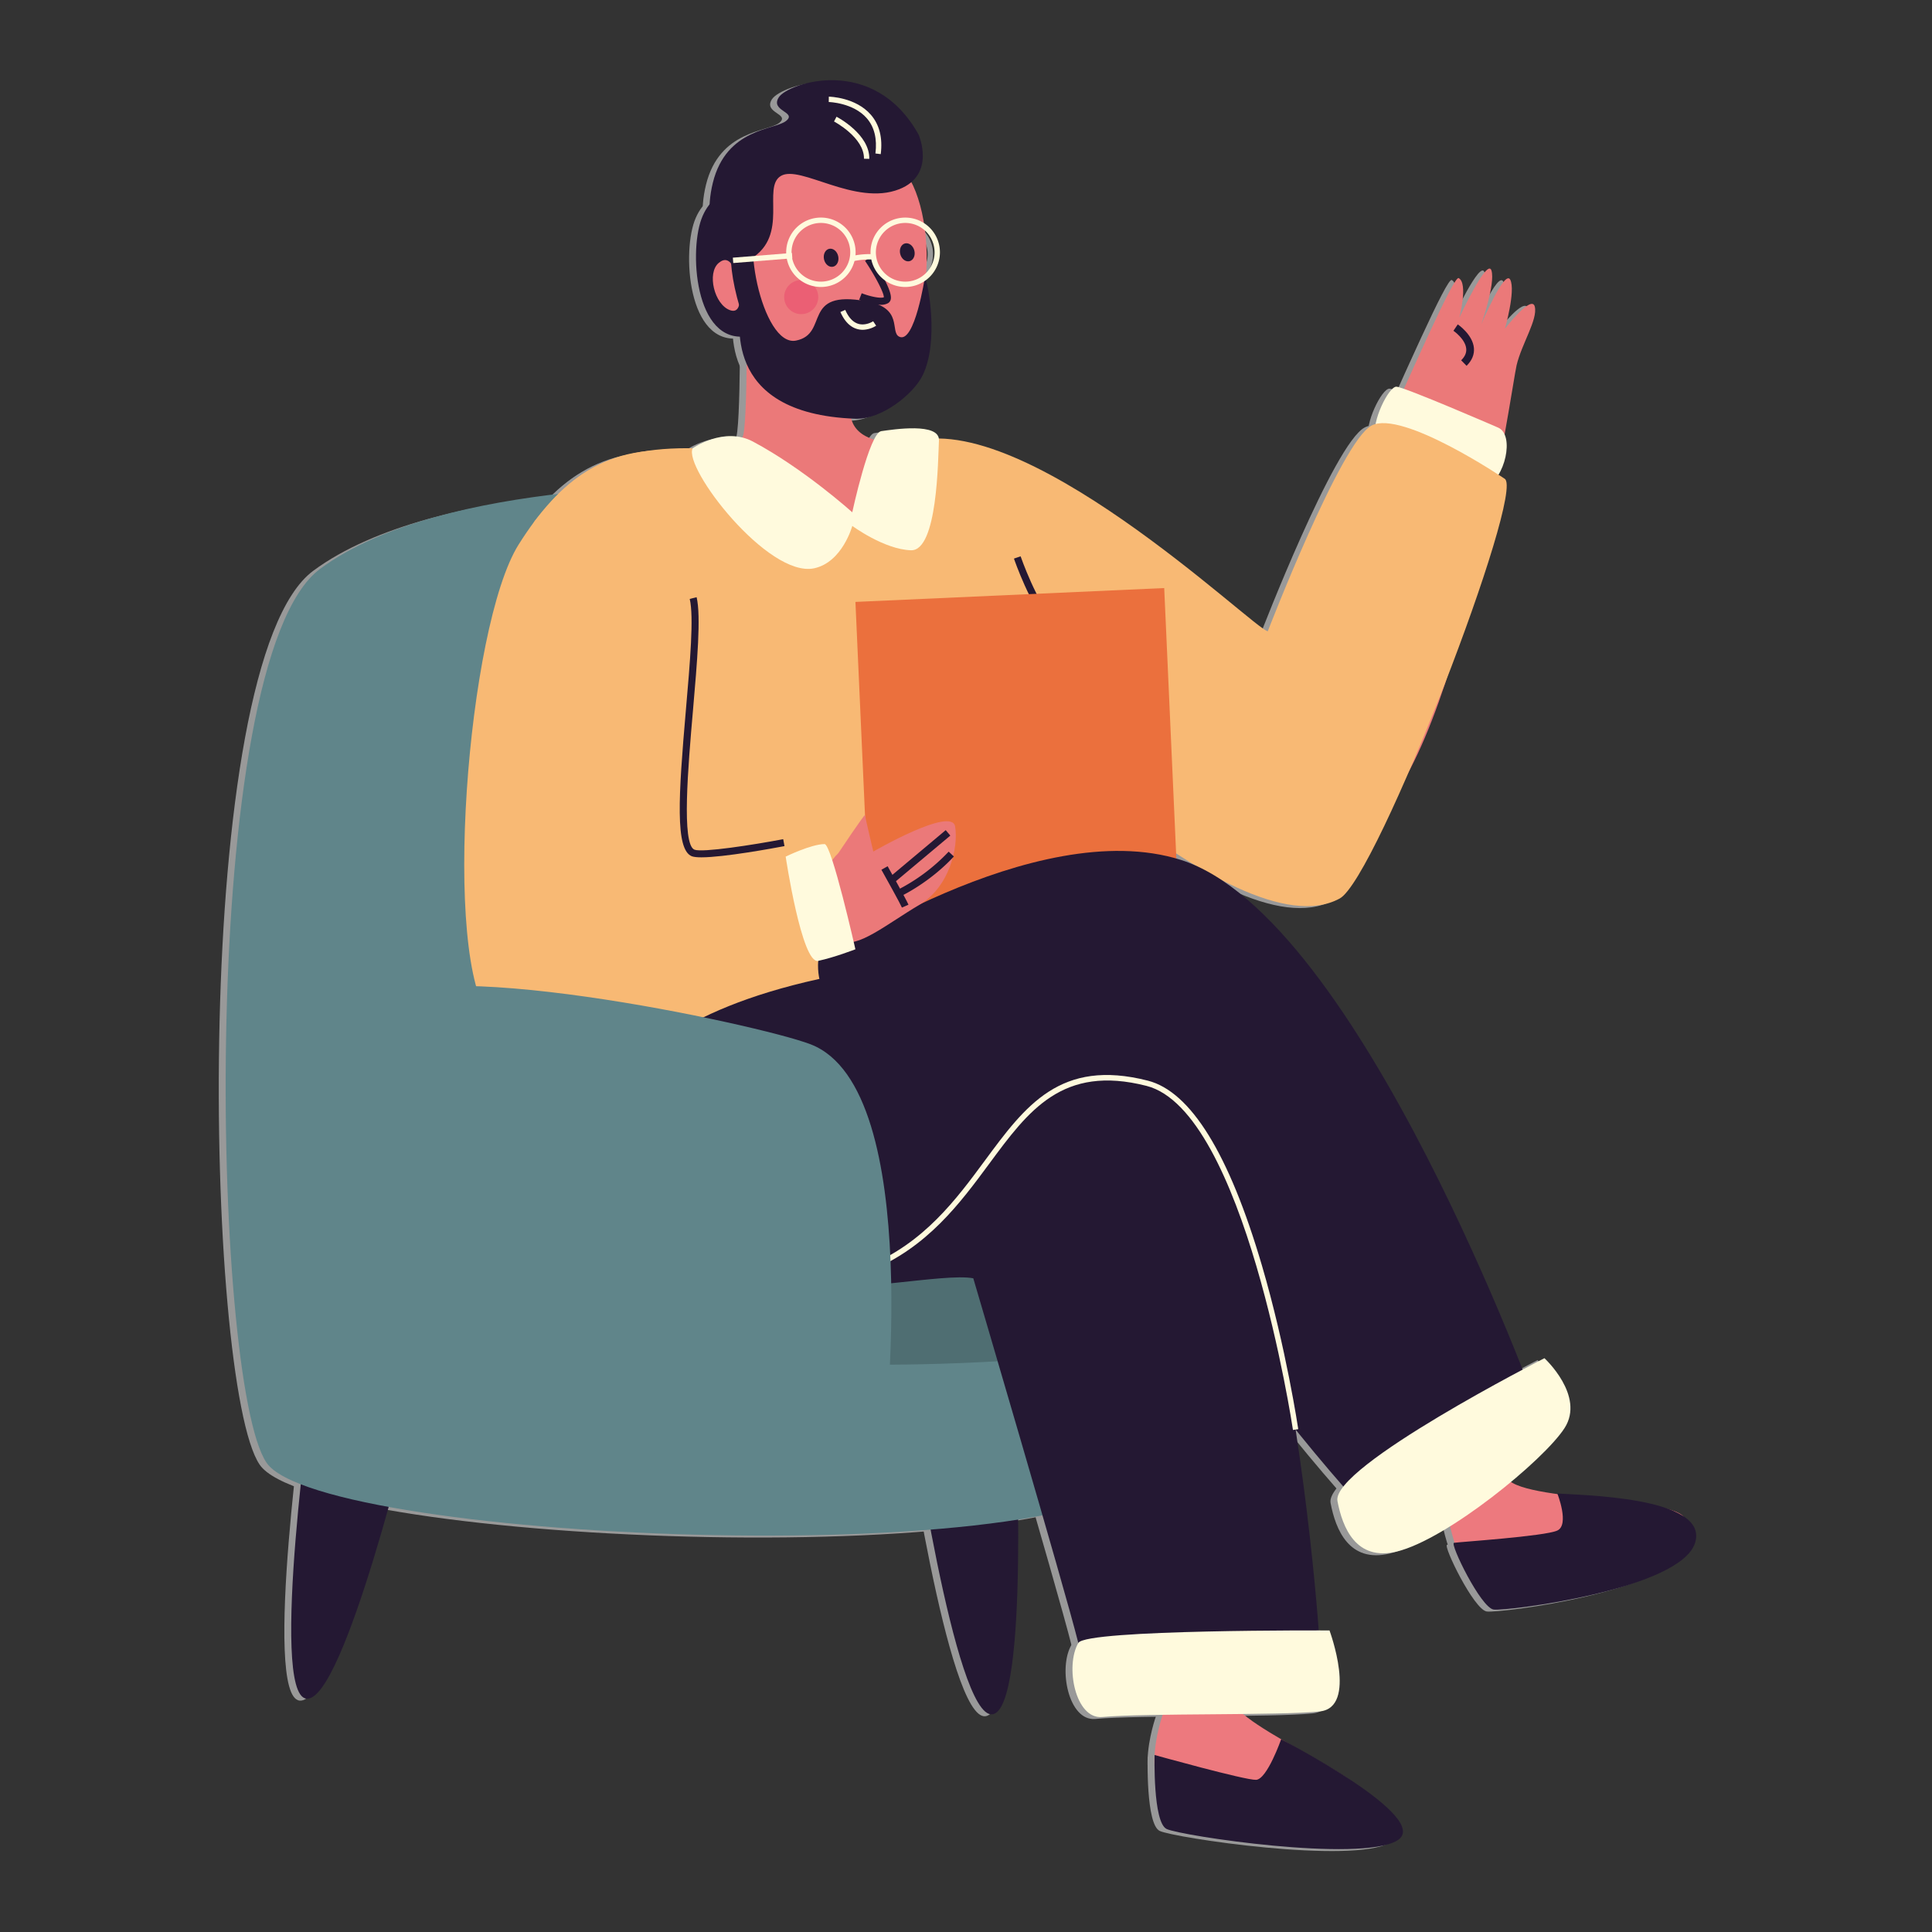 <svg id="Layer_1" data-name="Layer 1" xmlns="http://www.w3.org/2000/svg" viewBox="0 0 2000 2000"><rect x="0" y="0" width="2000" height="2000" fill="#333333" stroke="none"/><path d="M316.91,1434.44s-45.83,321.65-6.8,326,110-293.59,110-293.59Z" style="fill:#999"/><path d="M935.09,1459.52s46,321.63,85,317.13,24-308.78,24-308.78Z" style="fill:#999"/><path d="M734.09,505.33S452,496.11,324.2,590.93s-112.15,841.82-55.41,925.28,873.71,116.4,920.29,0S1086.61,1163.35,1024,1088.46,895.49,474.37,734.09,505.33Z" style="fill:#999"/><path d="M1079.34,555.82S1270.55,717,1299.83,702s192.94-417.46,203-412.13.73,40.84.73,40.84,28.93-62.43,33.2-48.74-10.5,55.74-10.5,55.74,24.28-57.59,30-46.13-5.51,50.62-5.51,50.62,27.81-36,30.91-22.66-13.44,38.18-18.77,60.48-60,422.67-163.35,483.92S1028.08,731,1008.17,705.82,1079.34,555.82,1079.34,555.82Z" style="fill:#999"/><path d="M1511.07,380.69c5.65-5.59,8.2-11.8,7.59-18.47-1.27-13.8-16.09-24-16.71-24.42l-4.49,6.6c.12.08,12.34,8.54,13.25,18.58.38,4.22-1.33,8.16-5.25,12Z" style="fill:#999"/><path d="M1543.65,444.62s-97.46-42.31-105.33-42.32-26,36.36-21.68,52.46,94.55,59.66,114.31,51.33S1561.3,452.21,1543.65,444.62Z" style="fill:#999"/><path d="M769.07,196.72s-36.83-4.57-50.16,32.2-5.39,136.43,53.42,119.75S784.7,192.79,769.07,196.72Z" style="fill:#999"/><path d="M884.53,1156.27s-852.29,39.82-260.32,230c145.62,46.77,516.52,28.07,573.69,0S1556.16,1229.29,884.53,1156.27Z" style="fill:#999"/><path d="M1550.49,497.6s-106.15-71.8-137.84-55.05-107.37,212.92-107.37,212.92C1291.5,654,1045,414.49,928.44,462.2c-26.91,11,11.71,207.12,40.19,224.84s303.13,303.76,411.09,245.09C1418.33,911.15,1572.47,510.28,1550.49,497.6Z" style="fill:#999"/><path d="M765.94,299.19s1.43,149.22-4.6,155.48c-10.18,10.6-76.85,8.57-104.57,36.1s130.81,85.43,208.28,80.7c51.57-3.15,104-109.87,67.54-110s-60.38-9.3-59.55-36.08,1.07-51.13,1.07-51.13S771.36,303.1,765.94,299.19Z" style="fill:#999"/><path d="M902.51,458.43s29.29,69.75-24.09,74.68c-62.78,5.8-141.67-66-153.82-66.58C617.14,461,581.66,498,546.92,540.76s37.55,697,74.08,702.62,540-137.61,557.59-141.45S1077.76,504.81,1066.38,503.4,981.76,439,902.51,458.43Z" style="fill:#999"/><path d="M1196.81,1776.14s-33.15,91.37,28.65,94.95,151.89,18.88,179.15-1.13-130.92-78.4-138-110.17S1196.81,1776.14,1196.81,1776.14Z" style="fill:#999"/><path d="M1492.32,1573.71s16.35,101.35,73.38,77.28,155.33-40.9,171-70.89-162.78-21.76-183.16-47.14S1492.32,1573.71,1492.32,1573.71Z" style="fill:#999"/><path d="M611.86,1174.83s.39-178.53,478.34-184c225.87-2.59,268.92,714.7,268.92,714.7-47.35,5.22-235.73,54.36-250-2.79s-108.72-377.47-108.72-377.47C938.36,1313.84,624.19,1413.17,611.86,1174.83Z" style="fill:#999"/><path d="M866.37,975.87s-21.32-99.74-62.1-101.57S670.63,899,655.22,881s91.93-405.58,50.46-411c-83.41-10.84-133.46,28.36-175.8,95.48C476.33,650.39,449.68,996.69,501,1056,545.92,1107.91,866.06,1021.22,866.37,975.87Z" style="fill:#999"/><path d="M719,889.51c23.42,0,74.38-9.42,86-11.62l-1.35-7.17c-31.15,5.91-83.63,14.06-91.83,10.87-13.61-5.36-6.64-85.7-1.56-144.36,4.34-50.07,8.44-97.36,3.77-117l-7.1,1.7c4.4,18.47.35,65.19-3.94,114.65-7.79,89.86-11.26,144.92,6.15,151.77C711.1,889.16,714.55,889.51,719,889.51Z" style="fill:#999"/><path d="M1080.38,653.25l5.54-4.75c-20.33-23.71-36.35-70.15-36.52-70.62l-6.9,2.37C1043.17,582.2,1059.15,628.49,1080.38,653.25Z" style="fill:#999"/><rect x="886.87" y="617.72" width="319.97" height="384.36" transform="translate(-35.27 47.77) rotate(-2.57)" style="fill:#999"/><path d="M839.91,996.69s224.4-152.35,375.39-104.54c185,58.58,369.43,568.35,369.43,568.35-100.21,79.83-145.46,142.12-184.4,99.25-164-180.59-356.24-497.53-376.38-471.29S833.37,1087.83,839.91,996.69Z" style="fill:#999"/><path d="M860.73,885.13s27.51-41.23,27.6-39.31,8.58,37.69,8.58,37.69,81.06-46.9,84.67-26-5.51,62.67-37.25,81.34S878,985.93,864.77,975,826,919.27,860.73,885.13Z" style="fill:#999"/><path d="M779.09,171.89s111.85-39.37,149.57,6.71,35.92,204.57-48.19,214C759.09,406.16,718.07,228.33,779.09,171.89Z" style="fill:#999"/><circle cx="822.28" cy="309.55" r="17.64" style="fill:#999"/><ellipse cx="932.09" cy="263.17" rx="7.52" ry="9.48" transform="matrix(0.97, -0.25, 0.25, 0.97, -36.29, 246.34)" style="fill:#999"/><ellipse cx="853.23" cy="268.87" rx="7.52" ry="9.48" transform="translate(-37.21 182.77) rotate(-11.97)" style="fill:#999"/><path d="M943.79,141.36s18.3,41.49-20,56.52c-45.6,17.87-102.44-25.64-122.47-13.78s9.17,61.16-31.15,85.87c-27.51,16.86-52.18-26.29-39.35-78.65,14-57,64.18-54.69,75.87-64.15s-17.06-10-7.49-24.55S897.18,57.46,943.79,141.36Z" style="fill:#999"/><path d="M754,284.68s-4.53-21-17.07-10.55-4.57,43.3,11.76,49S757.22,292.91,754,284.68Z" style="fill:#999"/><path d="M923.74,350.54c-10-4.93,4.79-29.63-33.75-36.67-68.35-12.49-38.17,33.74-73.12,40.71s-60.82-116.48-33-139.43c12-9.94-59.44-10.43-25.14,105.18,2.24,7.57-23.28,110,119.72,115.14,26.76,1,60.19-25.34,69.74-45.29,16.76-35,5.61-94.15,2.17-101.37C950.33,288.81,939.75,358.39,923.74,350.54Z" style="fill:#999"/><path d="M904.45,317.53a15,15,0,0,0,7.86-1.77,6,6,0,0,0,2.68-4c2-9.26-15.19-35.93-20.5-43.88L888.33,272c11,16.46,19.64,33.27,19.49,37.75-3.82,1.44-14.57-.94-22.92-4.18l-2.68,6.89C884.91,313.53,895.78,317.53,904.45,317.53Z" style="fill:#999"/><path d="M885.85,343.4a27.36,27.36,0,0,0,14.06-4.23l-3.11-4.6c-.07.05-7.48,4.94-15.3,2.67-5.54-1.62-10.11-6.48-13.6-14.43L862.82,325c4.19,9.56,10,15.47,17.19,17.55A21,21,0,0,0,885.85,343.4Z" style="fill:#999"/><path d="M1605,1548s12.83,32.43,0,38.41-102.56,11.88-107,12.72,27.8,67.18,41.07,69.08,193.36-20.64,208.53-69.08S1625.56,1549.91,1605,1548Z" style="fill:#999"/><path d="M1319.11,1802.48s-14.57,41.59-26,42-105.05-25.71-105.05-25.71-1.91,69.54,12.4,76.57,200,34.93,238.64,12S1319.11,1802.48,1319.11,1802.48Z" style="fill:#999"/><path d="M894,263.17A35.93,35.93,0,1,1,930,299.09,36,36,0,0,1,894,263.17Zm5.55,0A30.38,30.38,0,1,0,930,232.79,30.41,30.41,0,0,0,899.58,263.17Z" style="fill:#999"/><path d="M806.73,263.17a35.93,35.93,0,1,1,35.93,35.92A36,36,0,0,1,806.73,263.17Zm5.54,0a30.38,30.38,0,1,0,30.39-30.38A30.42,30.42,0,0,0,812.27,263.17Z" style="fill:#999"/><path d="M875,272.65a83,83,0,0,1,22.09-2l.35-5.53a86.6,86.6,0,0,0-23.81,2.18Z" style="fill:#999"/><rect x="748.44" y="268.43" width="61.15" height="5.55" transform="translate(-18.42 60.22) rotate(-4.38)" style="fill:#999"/><path d="M709.93,466.05s32.38-22.93,62.4-6.93c52.95,28.22,102.79,73.2,102.79,73.2s17.75-82.27,30-84S965.88,439,964.9,458s-1.29,114.49-29.09,113.61-60.69-25.21-60.69-25.21S865,584,835.7,590.29C788,600.48,699.83,486.08,709.93,466.05Z" style="fill:#999"/><path d="M806.2,888.76s16.62,111.56,33.71,107.93,38.51-12,38.51-12-24.63-108.86-31.95-108.86C832.78,875.79,806.2,888.76,806.2,888.76Z" style="fill:#999"/><path d="M904.6,161.56c2.11-16.79-1.32-30.5-10.21-40.75-15.66-18.07-42.39-18.73-43.52-18.75l-.1,5.55c.26,0,25.44.66,39.45,16.86,7.8,9,10.78,21.25,8.88,36.4Z" style="fill:#999"/><path d="M892.75,166.43c.5-25.36-32.52-42.86-33.92-43.59l-2.57,4.92c.32.16,31.37,16.64,31,38.56Z" style="fill:#999"/><path d="M1331.33,1482.27l5.49-.81c-.12-.83-12.57-84.13-37.67-169.62-33.93-115.51-73.66-179.84-118.09-191.17-90.56-23.11-126.77,26-168.68,82.79-29.51,40-63,85.31-121.37,109.21l2.1,5.12c59.85-24.48,93.79-70.47,123.73-111,40.74-55.2,75.88-102.88,162.85-80.7C1281.41,1152,1330.85,1479,1331.33,1482.27Z" style="fill:#999"/><path d="M907.64,1498.53s44.27-369.14-75.54-415.43c-54-20.84-413.6-97.54-454.65-38.83s-52.85,432.59,0,454.26S907.64,1498.53,907.64,1498.53Z" style="fill:#999"/><path d="M1591.67,1408s-221,112.57-214.26,147.93c5.18,27.29,19.07,62.45,61.34,52.25,51.92-12.53,152.34-94.48,173.78-127.91S1591.67,1408,1591.67,1408Z" style="fill:#999"/><path d="M1369.18,1689.84s-251.72-1.32-260,12.87c-14.05,24-3.09,79.24,24.61,76.73,46.34-4.2,182.91-1.38,225.37-5.79C1398.62,1769.56,1369.18,1689.84,1369.18,1689.84Z" style="fill:#999"/><path d="M926.55,941.53l6.77-3c-2.68-6.14-20.81-38.43-21.58-39.8l-6.44,3.62C911.76,913.9,924.52,936.88,926.55,941.53Z" style="fill:#999"/><path d="M918,916.16C931.31,905,976.64,867,976.64,867l-4.75-5.66s-45.33,38-58.63,49.15Z" style="fill:#999"/><path d="M924.57,930.15c1.22-.56,30.24-14.08,55.77-41.53l-5.41-5a193.06,193.06,0,0,1-53.45,39.86Z" style="fill:#999"/><path d="M324,1432.44s-45.83,321.65-6.8,326,110-293.59,110-293.59Z" style="fill:#241833"/><path d="M942.23,1457.52s46,321.63,85,317.13,24-308.78,24-308.78Z" style="fill:#241833"/><path d="M741.22,503.33s-282.08-9.22-409.89,85.6-112.15,841.82-55.41,925.28,873.71,116.4,920.3,0-102.48-352.86-165.14-427.75S902.62,472.37,741.22,503.33Z" style="fill:#60858a"/><path d="M1086.47,553.82S1277.68,715,1307,700s192.94-417.46,203-412.13.74,40.84.74,40.84,28.92-62.43,33.2-48.74-10.51,55.74-10.51,55.74,24.28-57.59,30-46.13-5.51,50.62-5.51,50.62,27.81-36,30.91-22.66S1575.36,355.69,1570,378s-60,422.67-163.35,483.92S1035.21,729,1015.3,703.82,1086.47,553.82,1086.47,553.82Z" style="fill:#eb7979"/><path d="M1518.2,378.69c5.65-5.59,8.2-11.8,7.59-18.47-1.27-13.8-16.08-24-16.71-24.42l-4.49,6.6c.12.08,12.35,8.54,13.25,18.58.38,4.22-1.33,8.16-5.25,12Z" style="fill:#241833"/><path d="M1550.78,442.62s-97.46-42.31-105.33-42.32-26,36.36-21.68,52.46,94.55,59.66,114.31,51.33S1568.43,450.21,1550.78,442.62Z" style="fill:#fffadd"/><path d="M776.2,194.72s-36.83-4.57-50.16,32.2-5.39,136.43,53.42,119.75S791.83,190.79,776.2,194.72Z" style="fill:#241833"/><path d="M891.66,1154.27s-852.28,39.82-260.32,230c145.62,46.77,516.52,28.07,573.69,0S1563.29,1227.29,891.66,1154.27Z" style="fill:#4f6e72"/><path d="M1557.62,495.6s-106.15-71.8-137.84-55.05-107.37,212.92-107.37,212.92c-13.78-1.5-260.31-241-376.84-193.27-26.91,11,11.71,207.12,40.19,224.84s303.13,303.76,411.1,245.09C1425.46,909.15,1579.6,508.28,1557.62,495.6Z" style="fill:#f8b974"/><path d="M773.07,297.19s1.43,149.22-4.59,155.48c-10.19,10.6-76.86,8.57-104.58,36.1s130.81,85.43,208.28,80.7c51.57-3.15,104-109.87,67.54-110s-60.38-9.3-59.54-36.08,1.06-51.13,1.06-51.13S778.49,301.1,773.07,297.19Z" style="fill:#eb7979"/><path d="M909.65,456.43s29.28,69.75-24.1,74.68c-62.77,5.8-141.67-66-153.82-66.58C624.27,459,588.79,496,554.05,538.76s37.55,697,74.08,702.62,540-137.61,557.59-141.45-100.83-597.12-112.2-598.53S988.89,437,909.65,456.43Z" style="fill:#f8b974"/><path d="M1203.94,1774.14s-33.15,91.37,28.65,94.95,151.89,18.88,179.15-1.13-130.92-78.4-138-110.17S1203.94,1774.14,1203.94,1774.14Z" style="fill:#ed797e"/><path d="M1499.46,1571.71s16.34,101.35,73.37,77.28,155.33-40.9,171-70.89S1581,1556.34,1560.63,1531,1499.46,1571.71,1499.46,1571.71Z" style="fill:#ed797e"/><path d="M619,1172.83s.39-178.53,478.34-184c225.88-2.59,268.92,714.7,268.92,714.7-47.35,5.22-235.73,54.36-250-2.79s-108.72-377.47-108.72-377.47C945.49,1311.84,631.32,1411.17,619,1172.83Z" style="fill:#241833"/><path d="M873.5,973.87s-21.32-99.74-62.09-101.57S677.77,897,662.35,879s91.93-405.58,50.46-411C629.4,457.19,579.35,496.39,537,563.51c-53.55,84.88-80.2,431.18-28.91,490.44C553.06,1105.91,873.19,1019.22,873.5,973.87Z" style="fill:#f8b974"/><path d="M726.11,887.51c23.42,0,74.38-9.42,86-11.62l-1.35-7.17c-31.15,5.91-83.63,14.06-91.83,10.87-13.61-5.36-6.64-85.7-1.55-144.36,4.34-50.07,8.43-97.36,3.76-117L714,620c4.41,18.47.35,65.19-3.94,114.65-7.79,89.86-11.26,144.92,6.15,151.77C718.23,887.16,721.68,887.51,726.11,887.51Z" style="fill:#241833"/><path d="M1087.51,651.25l5.54-4.75c-20.32-23.71-36.35-70.15-36.52-70.62l-6.89,2.37C1050.31,580.2,1066.28,626.49,1087.51,651.25Z" style="fill:#241833"/><rect x="894.01" y="615.72" width="319.97" height="384.36" transform="translate(-35.18 48.09) rotate(-2.57)" style="fill:#eb703d"/><path d="M847,994.69s224.4-152.35,375.4-104.54c185,58.58,369.42,568.35,369.42,568.35-100.2,79.83-145.46,142.12-184.4,99.25-164-180.59-356.24-497.53-376.38-471.29S840.5,1085.83,847,994.69Z" style="fill:#241833"/><path d="M867.86,883.13s27.51-41.23,27.6-39.31,8.59,37.69,8.59,37.69,81.05-46.9,84.67-26-5.52,62.67-37.26,81.34S885.1,983.93,871.9,973,833.14,917.27,867.86,883.13Z" style="fill:#eb7979"/><path d="M786.22,169.89s111.86-39.37,149.57,6.71,35.93,204.57-48.19,214C766.23,404.16,725.2,226.33,786.22,169.89Z" style="fill:#ed797e"/><circle cx="829.41" cy="307.55" r="17.64" style="fill:#eb5f74"/><ellipse cx="939.22" cy="261.17" rx="7.52" ry="9.48" transform="translate(-35.55 248.09) rotate(-14.77)" style="fill:#241833"/><ellipse cx="860.36" cy="266.87" rx="7.52" ry="9.48" transform="translate(-36.64 184.21) rotate(-11.97)" style="fill:#241833"/><path d="M950.93,139.36s18.29,41.49-20.06,56.52c-45.59,17.87-102.44-25.64-122.46-13.78s9.16,61.16-31.16,85.87c-27.51,16.86-52.17-26.29-39.35-78.65,14-57,64.19-54.69,75.87-64.15s-17-10-7.49-24.55S904.31,55.46,950.93,139.36Z" style="fill:#241833"/><path d="M761.12,282.68s-4.52-21-17.06-10.55-4.58,43.3,11.75,49S764.35,290.91,761.12,282.68Z" style="fill:#ed797e"/><path d="M930.87,348.54c-10-4.93,4.8-29.63-33.75-36.67C828.77,299.38,859,345.61,824,352.58S763.19,236.1,791,213.15c12-9.94-59.45-10.43-25.15,105.18,2.25,7.57-23.28,110,119.72,115.14,26.76,1,60.19-25.34,69.74-45.29,16.76-35,5.62-94.15,2.17-101.37C957.46,286.81,946.89,356.39,930.87,348.54Z" style="fill:#241833"/><path d="M911.59,315.53a14.94,14.94,0,0,0,7.85-1.77,6,6,0,0,0,2.68-4c2-9.26-15.19-35.93-20.5-43.88L895.47,270c11,16.46,19.63,33.27,19.48,37.75-3.82,1.44-14.56-.94-22.91-4.18l-2.69,6.89C892,311.53,902.91,315.53,911.59,315.53Z" style="fill:#241833"/><path d="M893,341.4A27.36,27.36,0,0,0,907,337.17l-3.11-4.6c-.07.05-7.47,4.94-15.3,2.67-5.53-1.62-10.11-6.48-13.59-14.43L870,323c4.19,9.56,10,15.47,17.19,17.55A21,21,0,0,0,893,341.4Z" style="fill:#fffadd"/><path d="M1612.14,1546s12.83,32.43,0,38.41-102.55,11.88-107,12.72,27.8,67.18,41.07,69.08,193.36-20.64,208.53-69.08S1632.69,1547.91,1612.14,1546Z" style="fill:#241833"/><path d="M1326.24,1800.48s-14.57,41.59-26,42-105-25.71-105-25.71-1.91,69.54,12.41,76.57,200,34.93,238.63,12S1326.24,1800.48,1326.24,1800.48Z" style="fill:#241833"/><path d="M901.17,261.17a35.92,35.92,0,1,1,35.92,35.92A36,36,0,0,1,901.17,261.17Zm5.54,0a30.38,30.38,0,1,0,30.38-30.38A30.41,30.41,0,0,0,906.71,261.17Z" style="fill:#fffadd"/><path d="M813.86,261.17a35.93,35.93,0,1,1,35.93,35.92A36,36,0,0,1,813.86,261.17Zm5.55,0a30.38,30.38,0,1,0,30.38-30.38A30.41,30.41,0,0,0,819.41,261.17Z" style="fill:#fffadd"/><path d="M882.09,270.65a83,83,0,0,1,22.09-2l.35-5.53a86.6,86.6,0,0,0-23.81,2.18Z" style="fill:#fffadd"/><rect x="755.57" y="266.43" width="61.15" height="5.55" transform="matrix(1, -0.08, 0.08, 1, -18.25, 60.76)" style="fill:#fffadd"/><path d="M717.06,464.05s32.38-22.93,62.41-6.93c52.94,28.22,102.78,73.2,102.78,73.2s17.75-82.27,30-84S973,437,972,456,970.74,570.52,943,569.64s-60.7-25.21-60.7-25.21S872.09,582,842.84,588.29C795.15,598.48,707,484.08,717.06,464.05Z" style="fill:#fffadd"/><path d="M813.33,886.76S830,998.32,847,994.69s38.51-12,38.51-12S860.93,873.79,853.6,873.79C839.91,873.79,813.33,886.76,813.33,886.76Z" style="fill:#fffadd"/><path d="M911.73,159.56c2.12-16.79-1.32-30.5-10.21-40.75-15.66-18.07-42.39-18.73-43.52-18.75l-.09,5.55c.25,0,25.43.66,39.44,16.86,7.8,9,10.78,21.25,8.88,36.4Z" style="fill:#fffadd"/><path d="M899.89,164.43c.49-25.36-32.52-42.86-33.93-43.59l-2.57,4.92c.32.16,31.38,16.64,31,38.56Z" style="fill:#fffadd"/><path d="M1338.47,1480.27l5.48-.81c-.12-.83-12.57-84.13-37.67-169.62-33.93-115.51-73.66-179.84-118.09-191.17-90.55-23.11-126.76,26-168.68,82.79-29.51,40-63,85.31-121.36,109.21l2.09,5.12c59.86-24.48,93.79-70.47,123.73-111,40.74-55.2,75.88-102.88,162.85-80.7C1288.54,1150,1338,1477,1338.47,1480.27Z" style="fill:#fffadd"/><path d="M914.77,1496.53S959,1127.39,839.23,1081.1c-54-20.84-413.59-97.54-454.65-38.83s-52.85,432.59,0,454.26S914.77,1496.53,914.77,1496.53Z" style="fill:#60858a"/><path d="M1598.8,1406s-221,112.57-214.26,147.93c5.19,27.29,19.08,62.45,61.34,52.25,51.92-12.53,152.35-94.48,173.78-127.91S1598.8,1406,1598.8,1406Z" style="fill:#fffadd"/><path d="M1376.31,1687.84s-251.72-1.32-260,12.87c-14,24-3.09,79.24,24.61,76.73,46.34-4.2,182.91-1.38,225.37-5.79C1405.75,1767.56,1376.31,1687.84,1376.31,1687.84Z" style="fill:#fffadd"/><path d="M933.68,939.53l6.77-3c-2.68-6.14-20.8-38.43-21.58-39.8l-6.44,3.62C918.89,911.9,931.65,934.88,933.68,939.53Z" style="fill:#241833"/><path d="M925.14,914.16C938.44,903,983.77,865,983.77,865L979,859.35s-45.33,38-58.63,49.15Z" style="fill:#241833"/><path d="M931.71,928.15c1.22-.56,30.23-14.08,55.76-41.53l-5.41-5a193.25,193.25,0,0,1-53.44,39.86Z" style="fill:#241833"/></svg>